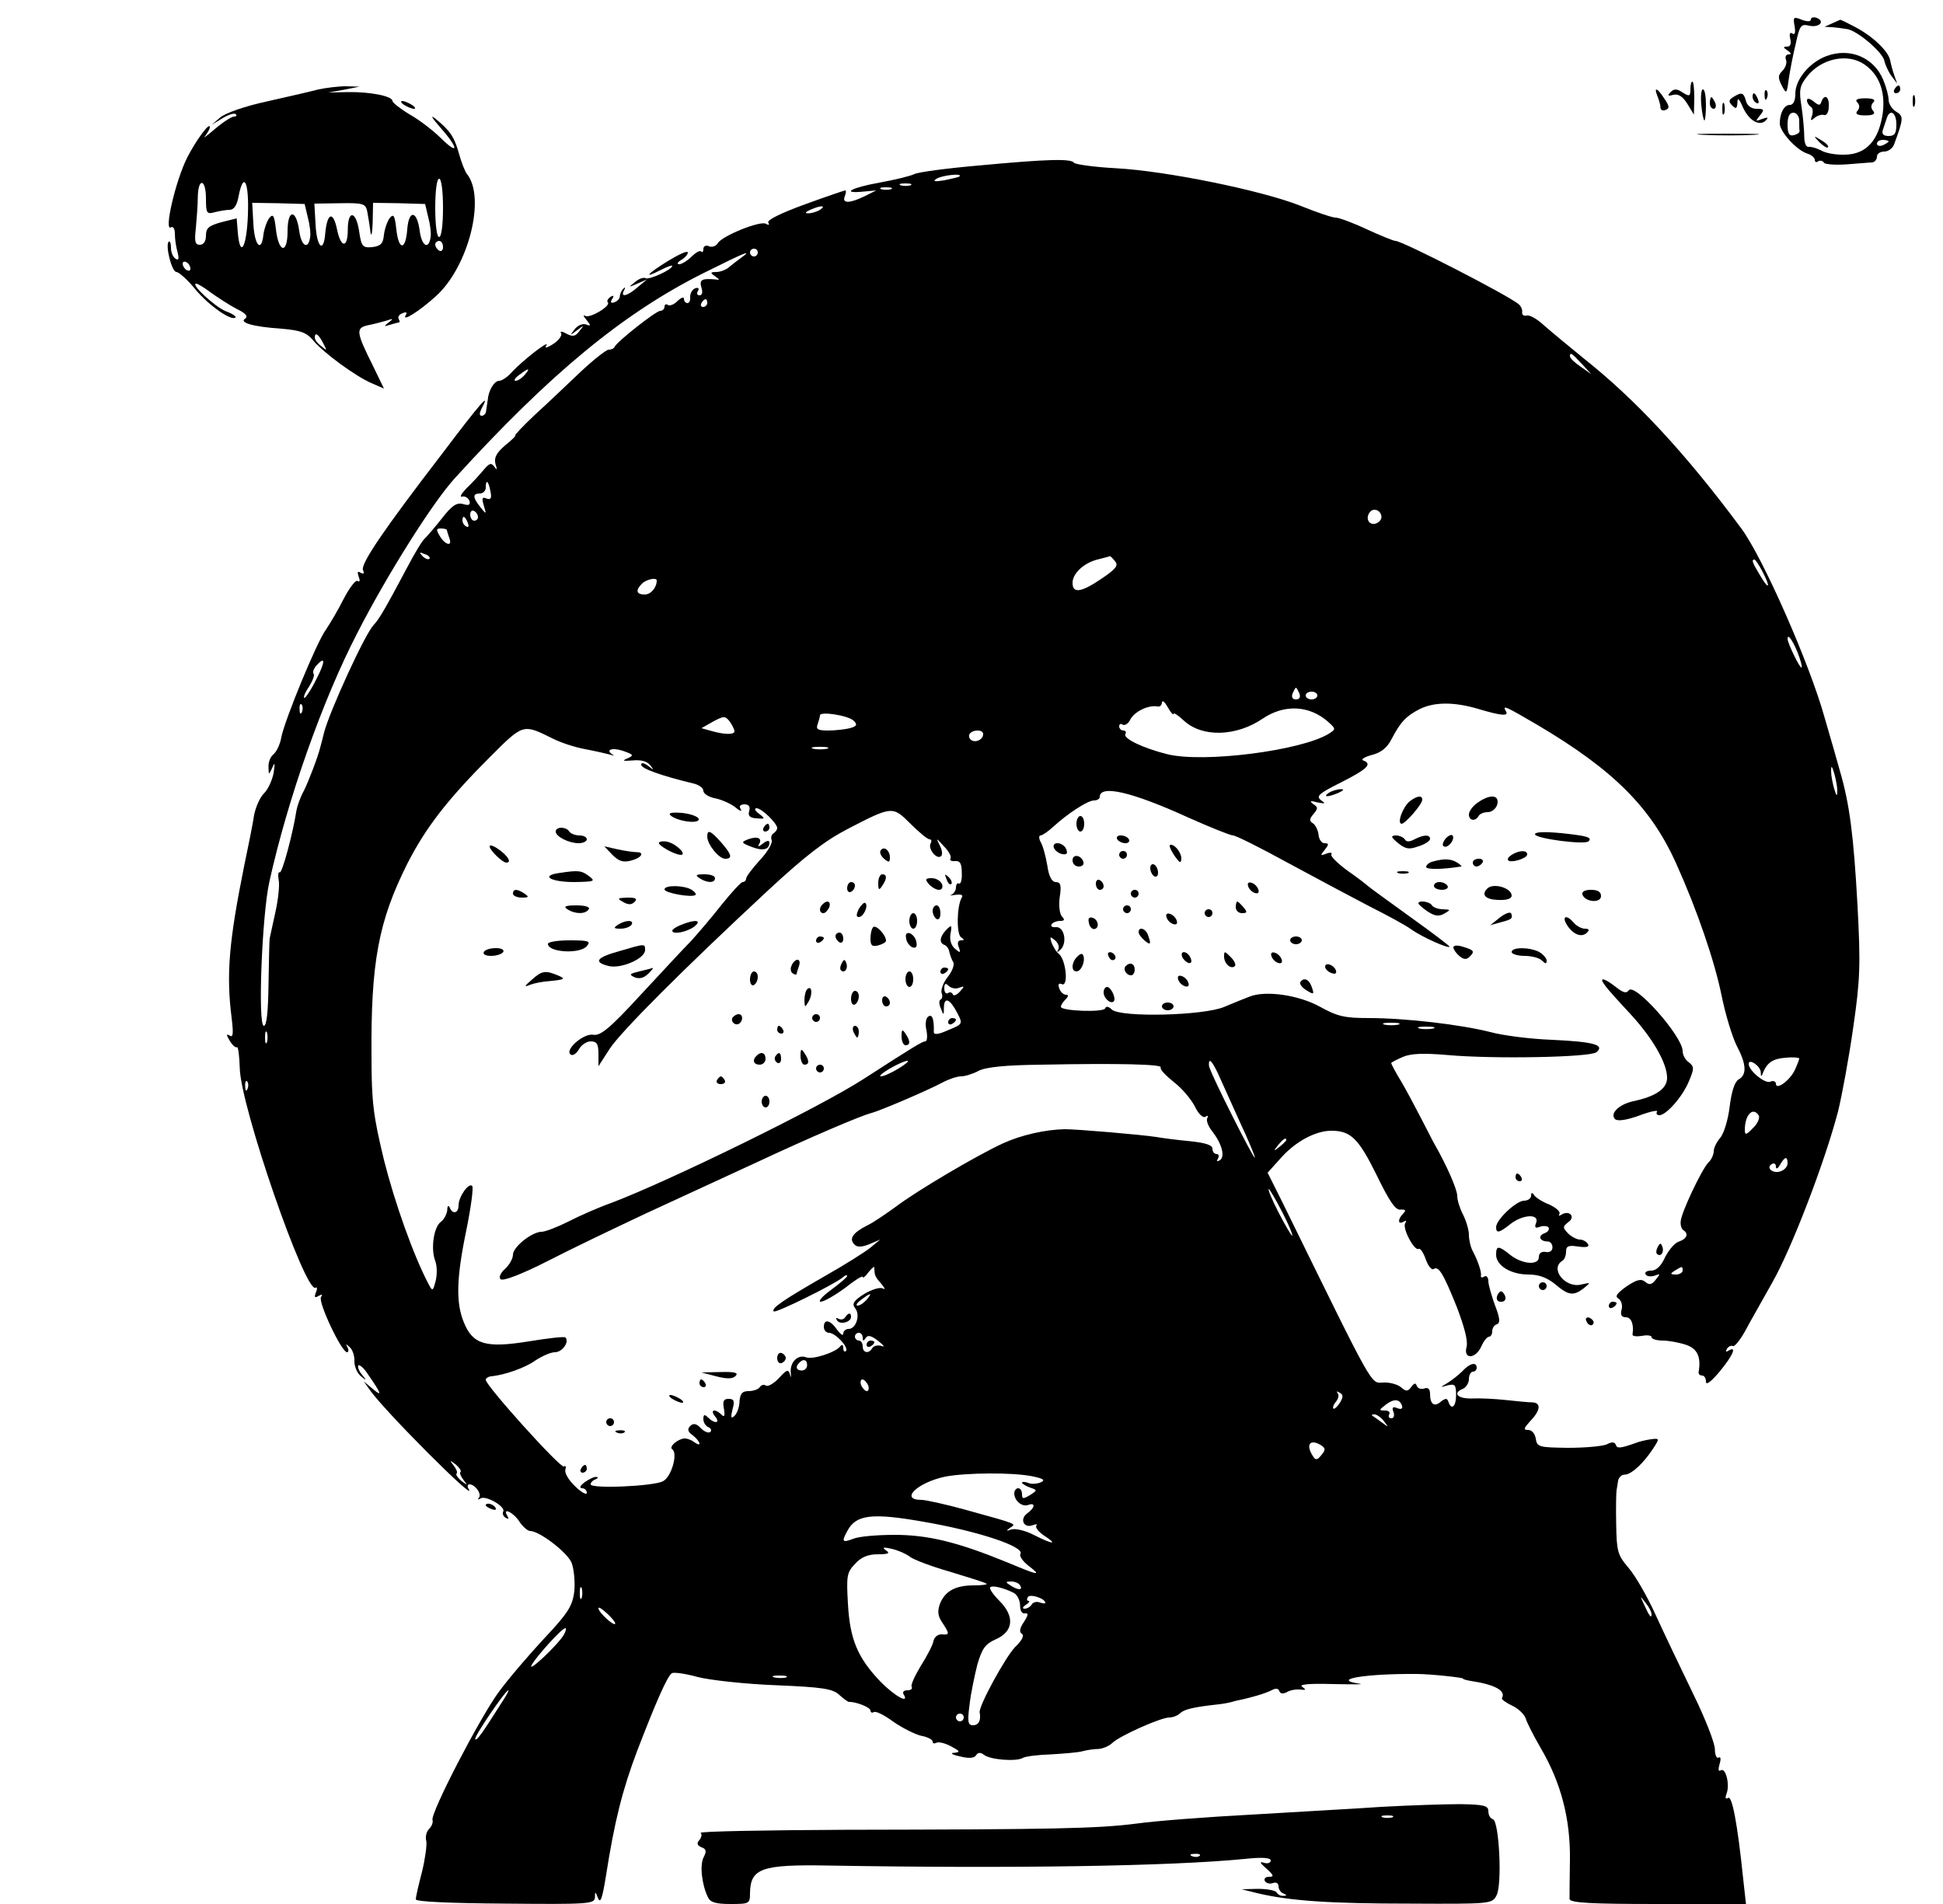<?xml version="1.0" standalone="no"?>
<!DOCTYPE svg PUBLIC "-//W3C//DTD SVG 20010904//EN"
 "http://www.w3.org/TR/2001/REC-SVG-20010904/DTD/svg10.dtd">
<svg version="1.0" xmlns="http://www.w3.org/2000/svg"
 width="500pt" height="490pt" viewBox="0 0 500 490"
 preserveAspectRatio="xMidYMid meet">

<g transform="translate(0,490) scale(0.1,-0.1)"
fill="#000000" stroke="none">
<path d="M4618 4833 c3 -17 1 -24 -6 -19 -6 4 -8 -2 -5 -14 3 -13 0 -20 -8
-20 -11 0 -11 -2 1 -10 9 -6 11 -10 3 -10 -7 0 -10 -6 -7 -14 3 -7 -1 -20 -9
-28 -12 -12 -12 -18 -2 -38 12 -23 13 -22 18 16 3 21 11 63 18 91 10 48 14 52
34 47 26 -6 43 11 20 20 -8 3 -15 1 -15 -4 0 -6 -9 -6 -23 -1 -22 9 -23 7 -19
-16z"/>
<path d="M4715 4840 l-20 -9 20 -1 c11 -1 28 -3 39 -5 27 -5 90 -59 95 -81 2
-10 10 -28 18 -39 l15 -20 -7 20 c-4 11 -9 29 -11 40 -5 24 -46 63 -93 87 -19
10 -35 18 -36 17 0 0 -9 -4 -20 -9z"/>
<path d="M4701 4756 c-44 -16 -81 -60 -81 -97 0 -18 -5 -29 -14 -29 -15 0 -26
-21 -26 -48 0 -21 43 -68 70 -77 11 -3 20 -11 20 -16 0 -6 4 -8 9 -4 5 3 12 1
15 -4 3 -4 29 -6 58 -4 29 2 59 5 66 5 6 1 12 7 12 15 0 7 8 13 19 13 10 0 21
8 25 18 25 68 25 73 5 85 -10 6 -19 20 -19 30 0 10 -6 33 -14 52 -24 57 -85
83 -145 61z m97 -22 c38 -26 54 -70 47 -125 -10 -70 -42 -106 -97 -107 -23 -1
-51 4 -62 11 -12 6 -26 10 -32 9 -6 -1 -11 10 -11 25 0 16 -3 51 -7 78 -7 43
-5 54 14 78 37 47 105 61 148 31z m-168 -144 c0 -11 0 -23 1 -27 0 -5 -7 -9
-15 -11 -12 -3 -16 5 -16 27 0 21 5 31 15 31 8 0 15 -9 15 -20z m250 -10 c0
-23 -4 -30 -20 -30 -13 0 -18 5 -15 15 3 8 7 22 10 30 8 26 25 16 25 -15z
m-20 -44 c0 -2 -7 -6 -15 -10 -8 -3 -15 -1 -15 4 0 6 7 10 15 10 8 0 15 -2 15
-4z"/>
<path d="M4650 4642 c0 -6 4 -13 10 -17 5 -3 6 -13 3 -23 -5 -13 -3 -14 7 -5
7 6 18 9 24 7 6 -2 12 7 12 21 2 26 -11 35 -19 13 -3 -10 -7 -10 -20 1 -10 8
-17 9 -17 3z"/>
<path d="M4779 4637 c7 -7 7 -15 1 -22 -7 -8 -1 -12 20 -12 21 0 27 4 20 12
-6 7 -6 15 1 22 6 6 0 10 -21 10 -21 0 -27 -4 -21 -10z"/>
<path d="M4682 4534 c10 -10 20 -16 22 -13 3 3 -5 11 -17 18 -21 13 -21 12 -5
-5z"/>
<path d="M4350 4670 c0 -18 -3 -19 -20 -8 -15 10 -22 10 -31 1 -9 -9 -7 -11 7
-7 13 3 24 -4 36 -23 l17 -28 1 43 c0 23 -2 42 -5 42 -3 0 -5 -9 -5 -20z"/>
<path d="M820 4670 c-19 -5 -79 -19 -133 -31 -56 -12 -107 -30 -120 -41 l-22
-19 28 17 c15 9 30 14 34 10 3 -3 1 -6 -5 -6 -6 0 -28 -14 -49 -32 -21 -18
-32 -26 -25 -18 6 8 12 18 12 23 0 14 -35 -33 -58 -78 -30 -59 -61 -192 -42
-180 6 3 10 -4 10 -17 0 -13 3 -34 7 -47 4 -17 3 -22 -5 -17 -7 4 -12 17 -12
28 0 12 -3 19 -6 16 -9 -10 8 -78 20 -78 6 0 29 -20 49 -45 35 -42 93 -82 103
-72 3 2 -8 10 -25 16 -29 12 -92 71 -76 71 4 0 22 -11 39 -24 17 -12 46 -31
65 -41 23 -11 30 -19 22 -25 -17 -10 20 -21 94 -26 48 -4 64 -10 80 -29 27
-33 111 -94 151 -111 l32 -14 -28 58 c-44 88 -45 98 -13 105 16 3 37 9 48 12
17 6 18 5 5 -5 -13 -10 -12 -11 3 -6 10 3 21 6 23 6 3 0 3 4 0 9 -3 5 1 12 10
15 9 4 13 2 8 -5 -11 -19 35 10 78 49 84 76 129 255 79 315 -5 7 -14 30 -20
52 -12 43 -23 59 -61 90 -14 11 -8 1 13 -23 47 -53 49 -74 2 -28 -19 19 -55
47 -80 61 -25 15 -45 31 -45 35 0 13 -59 24 -115 23 l-50 -1 40 7 40 8 -35 1
c-19 0 -51 -4 -70 -8z m320 -305 c0 -43 -4 -75 -10 -75 -6 0 -10 32 -10 75 0
43 4 75 10 75 6 0 10 -32 10 -75z m-610 24 c0 -38 2 -41 23 -35 12 3 29 6 38
6 11 0 19 12 23 35 13 66 27 37 24 -47 -3 -84 -20 -115 -26 -47 l-3 37 -40
-10 c-32 -9 -39 -15 -39 -34 0 -15 -6 -24 -16 -24 -12 0 -14 9 -10 43 2 23 5
59 5 80 1 51 21 47 21 -4z m262 -48 c5 -18 8 -42 6 -52 -5 -33 -23 -22 -28 17
-8 57 -30 56 -30 -1 0 -60 -23 -56 -30 5 -4 35 -7 41 -17 29 -6 -8 -13 -27
-15 -42 -5 -48 -23 -30 -26 27 l-3 54 67 -1 68 -2 8 -34z m153 15 c2 -11 6
-34 8 -51 2 -17 5 -8 6 22 l1 51 67 -1 67 -2 8 -34 c5 -18 8 -42 6 -52 -5 -33
-23 -22 -28 17 -7 53 -28 55 -32 4 -4 -55 -22 -55 -28 -1 -4 36 -7 42 -17 30
-6 -8 -13 -27 -15 -43 -2 -23 -8 -29 -30 -32 -25 -2 -28 1 -34 42 -8 52 -29
54 -29 3 0 -49 -18 -48 -28 2 -10 47 -25 41 -30 -11 -4 -53 -22 -37 -25 23
l-3 53 66 1 c59 1 66 -1 70 -21z m195 -92 c0 -8 -4 -12 -10 -9 -5 3 -10 10
-10 16 0 5 5 9 10 9 6 0 10 -7 10 -16z m-650 -55 c0 -6 -4 -7 -10 -4 -5 3 -10
11 -10 16 0 6 5 7 10 4 6 -3 10 -11 10 -16z m341 -191 c11 -21 11 -22 -4 -9
-10 7 -17 17 -17 22 0 15 9 10 21 -13z"/>
<path d="M4875 4670 c-3 -5 -1 -10 4 -10 6 0 11 5 11 10 0 6 -2 10 -4 10 -3 0
-8 -4 -11 -10z"/>
<path d="M4265 4653 c4 -10 8 -23 8 -30 0 -6 6 -9 13 -6 11 4 10 10 -3 29 -18
28 -28 32 -18 7z"/>
<path d="M4378 4630 c2 -22 6 -40 8 -40 2 0 4 18 4 40 0 22 -3 40 -8 40 -4 0
-6 -18 -4 -40z"/>
<path d="M4541 4654 c0 -11 3 -14 6 -6 3 7 2 16 -1 19 -3 4 -6 -2 -5 -13z"/>
<path d="M4460 4650 c-12 -7 -12 -12 -2 -22 9 -9 12 -8 13 8 0 14 4 11 14 -12
16 -35 43 -50 59 -34 8 8 5 9 -9 4 -18 -7 -18 -6 -6 9 12 15 11 17 -9 17 -13
0 -24 8 -27 20 -6 22 -11 24 -33 10z"/>
<path d="M4510 4651 c0 -6 4 -13 10 -16 6 -3 7 1 4 9 -7 18 -14 21 -14 7z"/>
<path d="M4922 4640 c0 -14 2 -19 5 -12 2 6 2 18 0 25 -3 6 -5 1 -5 -13z"/>
<path d="M4400 4635 c0 -8 4 -15 10 -15 5 0 7 7 4 15 -4 8 -8 15 -10 15 -2 0
-4 -7 -4 -15z"/>
<path d="M1040 4630 c8 -5 20 -10 25 -10 6 0 3 5 -5 10 -8 5 -19 10 -25 10 -5
0 -3 -5 5 -10z"/>
<path d="M4432 4620 c0 -14 2 -19 5 -12 2 6 2 18 0 25 -3 6 -5 1 -5 -13z"/>
<path d="M4383 4553 c37 -2 96 -2 130 0 34 2 4 3 -68 3 -71 0 -99 -1 -62 -3z"/>
<path d="M2518 4474 c-81 -7 -156 -17 -165 -22 -10 -5 -51 -15 -90 -22 -73
-13 -101 -29 -40 -23 l32 3 -30 -15 c-39 -19 -59 -19 -51 0 3 8 4 15 1 15 -2
0 -49 -16 -104 -36 -60 -22 -98 -40 -94 -47 4 -6 1 -7 -6 -3 -14 9 -113 -31
-124 -50 -4 -7 -14 -11 -22 -8 -8 4 -15 1 -15 -7 0 -7 -3 -10 -6 -6 -3 3 -14
-3 -25 -14 -10 -10 -25 -19 -31 -19 -7 0 -5 5 5 11 9 5 17 14 17 19 0 6 -22
-4 -50 -21 -55 -34 -67 -48 -20 -24 17 9 30 13 30 11 0 -10 -60 -37 -69 -32
-4 3 -17 -1 -27 -10 -18 -14 -17 -14 6 -4 l25 11 -24 -20 c-26 -23 -46 -28
-35 -8 4 7 3 9 -2 4 -5 -5 -9 -14 -9 -20 0 -5 -6 -12 -14 -15 -9 -3 -11 0 -6
8 6 9 4 11 -4 6 -7 -5 -10 -11 -7 -14 9 -9 -46 -42 -58 -35 -6 4 -5 -1 3 -10
12 -15 12 -17 -1 -12 -8 3 -21 -2 -29 -12 -13 -17 -13 -17 6 -3 18 14 19 14 6
-2 -10 -14 -17 -15 -33 -7 -12 7 -18 7 -14 1 3 -5 -6 -18 -20 -27 -17 -11 -24
-12 -18 -4 10 17 -64 -41 -90 -70 -11 -12 -25 -21 -31 -21 -13 0 -28 -24 -30
-50 -1 -8 -3 -21 -4 -27 0 -7 -6 -13 -11 -13 -7 0 -7 6 0 20 23 43 -2 15 -101
-116 -153 -199 -211 -285 -205 -301 4 -9 2 -11 -6 -7 -8 5 -9 2 -5 -10 4 -10
3 -15 -3 -11 -5 3 -21 -18 -36 -47 -14 -28 -35 -63 -45 -78 -23 -30 -106 -232
-115 -277 -3 -18 -12 -37 -20 -44 -8 -6 -14 -21 -13 -33 0 -21 1 -21 10 -1 6
15 7 11 3 -15 -4 -19 -15 -43 -25 -52 -10 -10 -21 -35 -25 -55 -3 -21 -15 -81
-26 -133 -39 -194 -46 -278 -32 -389 5 -41 4 -52 -5 -46 -9 5 -9 2 0 -13 7
-12 15 -19 19 -17 3 1 6 -22 7 -54 2 -99 169 -581 195 -565 4 3 5 -3 1 -12 -5
-13 -3 -15 7 -9 9 5 11 4 6 -3 -8 -13 53 -142 67 -142 4 0 5 6 1 13 -5 9 -4 9
6 0 7 -6 13 -23 12 -37 0 -14 8 -31 17 -38 14 -12 15 -11 2 5 -8 9 -11 20 -9
23 3 3 15 -7 25 -23 34 -49 38 -59 13 -38 l-24 20 15 -21 c34 -51 281 -298
255 -256 -4 6 -3 12 2 12 15 0 33 -26 24 -35 -4 -5 -2 -5 5 -1 14 8 65 -22 58
-34 -3 -5 0 -12 6 -16 8 -4 9 -3 5 4 -15 24 14 11 30 -13 9 -14 22 -25 28 -25
24 0 96 -55 107 -82 6 -16 9 -48 7 -73 -5 -38 -15 -55 -78 -122 -40 -43 -93
-105 -117 -138 -49 -67 -176 -312 -170 -329 2 -6 -2 -16 -9 -23 -7 -7 -10 -21
-7 -31 2 -10 -3 -46 -11 -79 -9 -34 -16 -65 -16 -71 0 -6 85 -10 230 -11 215
-2 230 -1 231 16 0 16 1 16 8 -2 6 -15 11 0 20 55 22 142 43 225 81 325 48
125 78 193 89 199 5 3 35 -1 67 -10 32 -8 122 -18 201 -21 120 -5 146 -9 163
-25 11 -10 22 -18 25 -18 17 1 55 -14 55 -22 0 -5 4 -7 9 -4 5 3 27 -8 50 -25
23 -16 55 -32 71 -36 17 -3 30 -10 30 -15 0 -5 4 -6 10 -3 5 3 22 -1 37 -9 24
-13 25 -15 8 -17 -11 0 -5 -5 15 -9 23 -6 37 -5 42 3 4 7 11 8 20 1 16 -13 84
-18 100 -8 7 4 39 8 72 9 34 2 70 5 81 8 11 3 30 6 42 6 12 1 28 8 36 16 19
18 124 65 146 65 9 0 22 5 28 11 10 10 35 16 100 23 16 2 30 5 33 6 3 1 10 3
15 4 31 6 72 18 87 26 11 6 18 5 20 -2 3 -7 9 -8 19 -3 8 5 23 8 34 7 16 -2
17 -1 6 7 -10 6 17 9 80 7 52 -1 82 -1 67 1 -75 11 16 26 147 25 34 0 120 -9
120 -12 0 -2 9 -4 20 -6 61 -9 91 -25 80 -44 -2 -3 9 -11 25 -19 16 -7 32 -22
36 -33 3 -11 21 -46 39 -77 52 -89 76 -181 75 -286 -1 -50 -1 -96 -1 -102 1
-10 53 -13 227 -13 l227 0 -7 63 c-15 146 -29 217 -39 210 -7 -4 -8 0 -4 11 9
23 -2 68 -15 60 -6 -4 -7 2 -3 16 4 13 3 20 -2 17 -5 -4 -10 6 -10 21 0 16
-25 80 -56 143 -30 62 -74 154 -96 202 -22 49 -54 104 -71 123 -27 32 -30 41
-31 112 -1 42 0 82 1 87 1 6 3 17 4 25 2 8 9 15 17 15 17 0 49 30 73 67 17 26
17 27 -6 24 -13 -2 -31 -6 -40 -10 -40 -14 -47 -14 -50 -4 -3 7 -10 8 -23 1
-11 -5 -56 -9 -100 -9 -75 1 -80 2 -83 24 -2 12 -10 22 -19 22 -14 0 -12 4 5
23 27 28 28 47 5 48 -10 0 -40 3 -68 6 -27 3 -67 5 -87 4 -38 -1 -51 14 -23
25 8 4 15 15 15 25 0 10 5 19 10 19 6 0 10 5 10 10 0 16 -18 12 -37 -9 -10
-10 -27 -23 -38 -30 -20 -12 -20 -12 1 -6 18 4 21 1 21 -25 0 -30 -12 -41 -20
-17 -3 9 -7 9 -19 0 -17 -15 -28 -7 -28 20 0 12 -5 17 -14 14 -8 -3 -17 -1
-20 6 -3 9 -7 8 -14 -2 -9 -12 -13 -13 -27 -1 -8 7 -29 13 -45 12 -34 -1 -20
-25 -259 462 l-39 78 36 40 c37 41 88 68 128 68 50 0 70 -20 116 -113 33 -68
49 -92 62 -90 13 1 15 -2 7 -10 -15 -15 -14 -30 1 -21 7 4 8 3 4 -4 -8 -13 24
-73 35 -66 4 2 12 -10 18 -27 6 -17 15 -28 20 -25 13 9 25 -11 60 -98 19 -50
29 -87 25 -102 -9 -33 23 -32 38 1 6 14 15 25 20 25 4 0 8 6 8 14 0 8 5 16 12
18 9 3 8 16 -5 49 -9 25 -17 53 -17 62 0 10 -5 15 -10 12 -6 -4 -10 -3 -9 2 2
9 -8 39 -22 65 -5 10 -9 28 -9 40 0 13 -7 36 -15 52 -8 15 -15 37 -15 48 0 17
-27 79 -61 138 -4 8 -18 35 -31 60 -13 25 -35 67 -50 93 -16 26 -28 49 -28 51
0 2 14 9 30 16 21 9 54 10 113 5 121 -11 369 -6 385 7 23 19 -7 27 -114 32
-55 2 -126 11 -159 20 -75 19 -217 36 -313 36 -61 0 -80 4 -125 29 -54 30
-140 43 -182 26 -11 -4 -40 -16 -64 -26 -53 -23 -268 -28 -290 -7 -8 8 -15 9
-17 3 -4 -11 -114 -7 -114 4 0 4 5 12 12 19 8 8 8 12 1 12 -6 0 -14 7 -17 16
-4 11 -2 15 7 11 17 -6 10 63 -8 78 -7 5 -15 19 -19 29 -5 16 -4 17 9 6 8 -7
12 -17 8 -24 -4 -8 -3 -8 6 0 18 17 10 59 -11 58 -10 -1 -15 2 -12 7 3 5 13 9
22 9 11 0 13 3 5 11 -6 6 -9 28 -6 50 5 31 2 39 -10 39 -10 0 -18 14 -22 43
-4 23 -11 50 -17 60 -5 9 -5 17 0 17 4 0 19 10 32 22 37 34 89 68 105 68 8 0
15 4 15 9 0 32 81 14 228 -53 56 -25 108 -46 115 -46 7 0 71 -32 142 -71 72
-39 166 -89 210 -112 44 -22 92 -48 107 -59 28 -20 98 -51 98 -44 0 2 -46 37
-102 77 -57 41 -105 76 -108 79 -3 3 -26 21 -52 39 -26 19 -45 38 -42 42 3 5
-3 6 -13 2 -16 -6 -16 -5 -4 10 11 14 11 17 -1 17 -7 0 -14 10 -15 22 -1 11
-8 25 -14 29 -10 6 -10 11 1 24 12 14 12 18 -1 26 -10 8 -7 9 11 4 21 -4 22
-3 9 6 -13 10 -5 17 53 46 67 34 80 47 56 56 -7 2 3 9 22 14 24 6 40 19 51 41
23 44 37 59 72 77 38 19 90 19 153 0 57 -17 78 -19 69 -5 -10 17 0 12 82 -36
196 -116 293 -213 358 -360 53 -118 97 -247 115 -335 10 -50 28 -108 39 -130
25 -47 27 -75 5 -87 -10 -6 -18 -30 -23 -70 -4 -34 -15 -69 -24 -80 -9 -10
-17 -26 -17 -35 0 -8 -6 -22 -14 -29 -17 -18 -69 -127 -71 -151 -1 -10 2 -20
7 -23 14 -9 9 -22 -11 -29 -11 -3 -26 -21 -36 -40 -10 -23 -23 -35 -36 -35
-11 0 -18 -4 -14 -10 3 -5 13 -6 23 -3 15 6 15 5 3 -10 -10 -13 -17 -15 -27
-6 -11 9 -22 6 -49 -12 -25 -18 -30 -26 -20 -31 7 -5 11 -17 8 -28 -4 -14 0
-20 11 -20 14 0 21 -19 17 -44 -1 -5 10 -6 24 -4 14 3 25 1 25 -3 0 -5 13 -9
29 -9 15 0 42 -5 60 -11 29 -10 39 -31 32 -71 0 -5 4 -8 9 -8 6 0 10 -7 10
-16 0 -10 14 1 35 26 34 41 46 68 23 54 -7 -4 -8 -3 -4 5 4 6 11 9 15 7 4 -3
18 14 31 37 12 23 45 80 71 127 50 88 135 310 169 440 10 41 28 138 39 216 18
124 19 161 11 314 -10 179 -20 259 -45 345 -8 28 -25 89 -39 136 -39 141 -160
415 -215 489 -143 193 -272 332 -406 438 -38 31 -84 69 -101 84 -17 16 -37 28
-45 26 -8 -2 -13 2 -12 9 1 6 -3 16 -10 21 -30 24 -298 162 -316 162 -5 0 -39
14 -74 30 -36 17 -72 30 -80 30 -9 0 -50 14 -92 31 -99 39 -343 89 -473 96
-56 3 -105 10 -108 14 -7 11 -65 10 -246 -7z m-49 -28 c-2 -2 -20 -6 -39 -10
-25 -4 -31 -3 -20 4 14 9 69 15 59 6z m-126 -23 c-7 -2 -19 -2 -25 0 -7 3 -2
5 12 5 14 0 19 -2 13 -5z m-50 -10 c-7 -2 -19 -2 -25 0 -7 3 -2 5 12 5 14 0
19 -2 13 -5z m-183 -53 c-8 -5 -22 -9 -30 -9 -10 0 -8 3 5 9 27 12 43 12 25 0z
m-160 -110 c0 -5 -4 -10 -10 -10 -5 0 -10 5 -10 10 0 6 5 10 10 10 6 0 10 -4
10 -10z m-45 -15 c-11 -8 -25 -19 -32 -25 -7 -5 -20 -10 -30 -10 -15 0 -16 -2
-3 -11 13 -9 13 -10 0 -8 -34 3 -41 -1 -35 -21 4 -12 2 -20 -5 -20 -6 0 -8 5
-4 11 4 7 1 10 -7 7 -8 -3 -13 -13 -13 -22 1 -9 -2 -16 -7 -16 -5 0 -9 5 -9
11 0 6 -7 3 -16 -5 -8 -9 -20 -14 -25 -11 -5 4 -9 1 -9 -4 0 -6 -5 -11 -11
-11 -11 0 -111 -79 -117 -92 -2 -5 -9 -8 -16 -8 -6 0 -39 -26 -72 -57 -34 -32
-86 -82 -117 -110 -31 -29 -53 -53 -51 -53 3 0 -8 -12 -26 -26 -23 -20 -29
-32 -25 -48 5 -15 4 -17 -3 -7 -8 11 -13 9 -28 -9 -11 -13 -30 -34 -44 -47
-13 -14 -18 -23 -11 -21 7 2 16 -3 19 -11 3 -10 -1 -13 -17 -8 -16 4 -28 -4
-53 -36 -18 -23 -38 -46 -44 -52 -7 -5 -27 -39 -46 -75 -58 -109 -72 -133 -87
-149 -23 -25 -113 -222 -127 -276 -4 -16 -8 -32 -9 -35 -6 -26 -31 -91 -43
-115 -9 -16 -17 -39 -19 -50 -9 -59 -37 -163 -43 -160 -4 2 -5 -6 -3 -19 3
-13 -1 -50 -8 -82 -7 -33 -14 -63 -15 -69 -1 -5 -2 -58 -3 -117 -1 -74 -5
-108 -12 -108 -16 0 -5 284 14 370 47 213 137 468 226 640 76 149 195 338 252
400 245 269 433 424 639 527 108 54 130 63 95 38z m-85 -115 c0 -5 -5 -10 -11
-10 -5 0 -7 5 -4 10 3 6 8 10 11 10 2 0 4 -4 4 -10z m2251 -157 l24 -26 -27
19 c-15 10 -28 22 -28 27 0 12 5 8 31 -20z m-2721 -28 c-7 -8 -17 -15 -23 -15
-6 0 -2 7 9 15 25 19 30 19 14 0z m-88 -299 c4 -18 1 -23 -10 -19 -11 5 -13 1
-7 -18 7 -23 7 -24 -9 -4 -20 25 -20 35 -1 35 8 0 15 7 15 15 0 23 7 18 12 -9z
m-32 -67 c0 -5 -4 -9 -10 -9 -5 0 -10 7 -10 16 0 8 5 12 10 9 6 -3 10 -10 10
-16z m2325 0 c0 -7 -8 -15 -17 -17 -18 -3 -25 18 -11 32 10 10 28 1 28 -15z
m-2351 -15 c3 -8 2 -12 -4 -9 -6 3 -10 10 -10 16 0 14 7 11 14 -7z m-54 -18
c0 -2 3 -11 6 -20 9 -23 -9 -20 -24 4 -10 17 -10 20 3 20 8 0 15 -2 15 -4z
m-45 -74 c-3 -3 -11 0 -18 7 -9 10 -8 11 6 5 10 -3 15 -9 12 -12z m1764 -6
c10 -11 3 -20 -34 -45 -53 -36 -75 -39 -75 -11 0 25 31 53 68 61 15 4 28 7 28
8 1 0 7 -5 13 -13z m1666 -26 c22 -42 18 -51 -5 -12 -20 33 -24 42 -15 42 2 0
11 -13 20 -30z m-2845 -24 c0 -18 -15 -36 -31 -36 -22 0 -24 11 -7 28 11 11
38 17 38 8z m2935 -183 c8 -20 13 -38 11 -41 -4 -3 -36 63 -36 74 0 14 12 -2
25 -33z m-3812 -73 c-14 -28 -28 -48 -30 -46 -3 2 3 16 13 30 9 15 14 29 11
32 -3 4 0 12 6 20 25 28 25 12 0 -36z m2531 -35 c3 -9 0 -15 -9 -15 -9 0 -12
6 -9 15 4 8 7 15 9 15 2 0 5 -7 9 -15z m46 -5 c0 -5 -7 -10 -15 -10 -8 0 -15
5 -15 10 0 6 7 10 15 10 8 0 15 -4 15 -10z m-370 -47 c0 4 12 -4 27 -18 47
-43 134 -41 203 6 55 37 119 34 167 -8 21 -19 21 -19 3 -31 -71 -44 -323 -76
-416 -53 -64 16 -115 41 -108 52 3 5 0 9 -5 9 -6 0 -11 5 -11 11 0 5 4 8 9 4
6 -3 15 3 20 14 11 20 46 37 69 33 6 -2 12 3 12 10 1 7 7 2 15 -12 8 -14 14
-21 15 -17z m-2243 5 c-3 -8 -6 -5 -6 6 -1 11 2 17 5 13 3 -3 4 -12 1 -19z
m1420 -23 c10 -10 8 -14 -10 -19 -12 -3 -37 -6 -56 -6 -26 0 -32 3 -27 16 3 9
6 19 6 23 0 11 73 0 87 -14z m-307 -27 c0 -9 -25 -9 -60 1 l-25 7 30 17 c28
15 31 15 43 0 6 -9 12 -20 12 -25z m-469 -18 c19 -10 57 -23 85 -28 27 -5 56
-12 64 -14 8 -3 12 -3 8 -1 -22 13 -4 20 24 11 29 -10 30 -12 12 -20 -14 -6
-11 -7 14 -5 21 2 37 -2 45 -12 11 -14 10 -14 -5 -2 -11 8 -18 9 -18 3 0 -10
51 -28 133 -48 15 -3 27 -12 27 -19 0 -8 15 -17 33 -20 17 -4 41 -15 51 -24
11 -9 16 -10 12 -3 -5 7 -1 12 10 12 11 0 15 -6 12 -17 -4 -13 2 -18 19 -19
22 -2 23 -1 6 12 -10 7 -13 14 -6 14 13 0 53 -39 53 -51 0 -4 -4 -10 -10 -14
-5 -3 -7 -11 -4 -18 2 -7 -11 -30 -31 -51 -19 -21 -35 -42 -35 -47 0 -5 -4 -9
-9 -9 -4 0 -28 -26 -53 -57 -25 -32 -61 -74 -79 -94 -19 -19 -78 -83 -132
-141 -78 -85 -102 -104 -120 -101 -25 5 -76 -40 -58 -51 5 -4 15 3 21 14 6 11
20 20 30 20 16 0 20 -7 20 -32 l0 -32 29 45 c29 44 182 198 409 409 93 86 144
126 204 157 114 59 115 59 161 13 22 -22 44 -40 49 -40 5 0 6 -5 3 -10 -8 -13
14 -42 26 -34 5 3 4 15 -2 27 -11 22 -11 22 10 -1 12 -12 20 -26 17 -31 -3 -5
2 -8 12 -7 13 1 17 -7 17 -31 1 -17 -3 -29 -7 -27 -4 3 -8 -2 -8 -10 0 -8 -6
-16 -12 -19 -7 -2 -2 -2 10 0 16 2 21 0 17 -7 -13 -21 -14 -94 -2 -102 9 -6 9
-8 0 -8 -8 0 -10 -7 -6 -17 6 -16 4 -16 -9 -5 -10 8 -15 23 -12 39 4 23 3 24
-11 10 -17 -18 -19 -34 -4 -39 5 -2 11 -10 12 -18 2 -8 6 -20 10 -26 4 -7 -3
-24 -14 -38 -12 -15 -18 -33 -16 -41 3 -7 2 -15 -2 -17 -5 -2 -5 -12 0 -23 7
-19 8 -19 8 3 1 28 16 21 35 -16 14 -27 13 -28 -24 -43 -24 -11 -37 -13 -37
-5 1 33 -4 47 -14 40 -6 -3 -9 -19 -5 -35 3 -16 2 -29 -3 -29 -7 0 -26 -11
-159 -97 -113 -73 -497 -261 -647 -318 -34 -12 -84 -34 -113 -49 -28 -14 -59
-26 -68 -26 -25 0 -74 -39 -74 -59 0 -10 -9 -26 -20 -36 -12 -11 -17 -22 -12
-27 6 -6 55 13 120 46 60 31 177 87 258 125 82 38 210 97 284 131 139 65 264
118 290 125 22 5 150 60 185 79 17 9 38 16 48 16 10 0 30 6 45 14 19 10 70 15
162 16 200 4 312 1 307 -7 -3 -5 13 -21 34 -38 21 -16 45 -45 54 -63 9 -19 21
-30 27 -26 6 4 8 3 5 -3 -4 -6 2 -21 12 -34 26 -33 34 -66 20 -75 -8 -4 -9 -3
-5 4 4 7 2 12 -3 12 -6 0 -11 6 -11 14 0 9 -18 15 -57 19 -32 3 -71 8 -88 11
-39 6 -203 20 -235 20 -50 -1 -112 -15 -158 -36 -68 -31 -225 -124 -276 -163
-25 -18 -58 -41 -75 -49 -37 -19 -47 -34 -32 -49 7 -7 18 -7 38 1 l28 12 -24
-20 c-13 -11 -67 -45 -120 -75 -106 -61 -137 -82 -130 -90 5 -5 153 68 177 87
6 6 12 8 12 4 0 -3 -19 -19 -42 -36 -22 -16 -34 -30 -26 -30 8 0 36 16 62 35
25 20 46 33 46 29 0 -5 7 1 15 12 8 10 15 16 15 12 0 -20 2 -24 18 -42 9 -11
11 -16 4 -12 -7 4 -28 -2 -48 -14 -27 -17 -32 -25 -24 -36 15 -17 3 -54 -16
-54 -8 0 -14 -6 -14 -12 0 -7 -7 -2 -16 10 -17 25 -34 29 -34 7 0 -8 6 -15 13
-15 17 0 52 -38 44 -47 -4 -3 -7 0 -7 8 0 8 -3 10 -8 4 -11 -15 -71 -35 -88
-28 -21 8 -42 -13 -39 -40 1 -12 0 -14 -2 -5 -4 15 -8 14 -28 -8 -13 -14 -28
-23 -34 -20 -5 4 -12 2 -16 -4 -3 -5 -16 -10 -28 -10 -17 0 -22 -6 -24 -26 0
-14 -6 -31 -13 -38 -9 -8 -10 -4 -5 17 6 21 4 27 -10 27 -13 0 -16 -6 -12 -26
3 -18 1 -22 -6 -15 -17 17 -31 13 -17 -4 15 -18 -1 -20 -18 -3 -9 9 -12 8 -12
-4 0 -9 6 -18 13 -21 6 -2 9 -8 5 -12 -4 -4 -15 0 -24 9 -12 13 -20 14 -28 6
-8 -8 -6 -15 7 -24 9 -7 17 -17 17 -21 0 -4 -6 -2 -14 4 -8 6 -20 10 -27 9
-19 -4 -38 -22 -29 -28 15 -10 -2 -71 -24 -82 -24 -13 -186 -20 -186 -8 0 5 6
11 13 13 6 3 7 6 1 6 -5 1 -19 -6 -30 -14 -11 -8 -14 -15 -6 -15 6 0 12 -5 12
-12 0 -6 -14 1 -30 17 -17 16 -28 35 -25 43 2 7 1 11 -4 8 -8 -6 -201 208
-201 223 0 4 6 8 13 9 35 3 89 22 115 41 17 11 39 21 50 21 19 0 38 27 27 38
-2 3 -45 -2 -94 -10 -111 -18 -144 -8 -167 48 -21 50 -20 113 6 238 12 59 19
111 15 114 -9 9 -35 -28 -35 -50 0 -21 -16 -24 -23 -5 -3 6 -6 4 -6 -7 -1 -10
-8 -24 -16 -30 -19 -13 -27 -70 -15 -101 5 -13 5 -36 1 -52 -7 -26 -8 -27 -18
-8 -39 74 -87 209 -115 320 -27 112 -32 148 -32 265 -2 244 18 349 92 497 48
94 104 166 214 276 85 85 84 84 159 47z m1109 11 c0 -14 -18 -23 -30 -16 -6 4
-8 11 -5 16 8 12 35 12 35 0z m-402 -38 c-10 -2 -26 -2 -35 0 -10 3 -2 5 17 5
19 0 27 -2 18 -5z m2600 -108 c0 -16 -2 -15 -8 5 -4 14 -8 34 -8 45 0 16 2 15
8 -5 4 -14 8 -34 8 -45z m-2260 -507 c14 5 15 4 2 -10 -8 -9 -17 -12 -18 -7
-2 5 -8 7 -13 3 -5 -3 -9 3 -9 12 0 13 3 15 11 7 6 -6 19 -9 27 -5z m1130 -95
c-10 -2 -26 -2 -35 0 -10 3 -2 5 17 5 19 0 27 -2 18 -5z m90 -10 c-10 -2 -26
-2 -35 0 -10 3 -2 5 17 5 19 0 27 -2 18 -5z m-3001 -35 c-3 -7 -5 -2 -5 12 0
14 2 19 5 13 2 -7 2 -19 0 -25z m3943 -42 c0 -3 -5 -16 -11 -29 -12 -27 -49
-54 -49 -36 0 6 -7 9 -15 5 -14 -5 -55 29 -55 46 0 15 30 -5 31 -21 0 -13 2
-13 6 -1 11 26 26 36 60 38 18 2 33 0 33 -2z m-2318 -26 c-18 -11 -38 -20 -45
-20 -14 1 52 39 68 40 6 0 -5 -9 -23 -20z m822 -12 c8 -18 33 -73 55 -122 23
-49 41 -92 40 -95 0 -10 -118 223 -118 237 -1 21 7 13 23 -20z m-2497 -40 c-3
-8 -6 -5 -6 6 -1 11 2 17 5 13 3 -3 4 -12 1 -19z m3889 -69 c3 -6 -3 -21 -15
-32 -17 -18 -21 -19 -21 -5 0 39 21 61 36 37z m-1216 -63 c0 -2 -8 -10 -17
-17 -16 -13 -17 -12 -4 4 13 16 21 21 21 13z m1290 -60 c0 -8 -8 -17 -17 -20
-19 -8 -40 8 -24 18 6 4 11 1 11 -6 0 -8 5 -6 11 5 12 21 19 22 19 3z m-1300
-126 c17 -33 28 -60 25 -60 -2 0 -18 27 -35 60 -17 33 -28 60 -25 60 2 0 18
-27 35 -60z m1030 -150 c0 -5 -8 -10 -17 -10 -15 0 -16 2 -3 10 19 12 20 12
20 0z m-2100 -75 c-7 -8 -17 -15 -23 -15 -6 0 -2 7 9 15 25 19 30 19 14 0z
m-10 -97 c0 -10 2 -10 8 -1 5 8 14 6 32 -8 14 -11 18 -17 9 -13 -10 3 -20 1
-24 -5 -9 -16 -25 -13 -25 4 0 8 -4 15 -10 15 -5 0 -10 5 -10 10 0 6 5 10 10
10 6 0 10 -6 10 -12z m-143 -71 c0 -8 -6 -14 -14 -14 -14 0 -17 10 -6 20 10
11 20 8 20 -6z m157 -52 c3 -8 1 -15 -3 -15 -5 0 -11 7 -15 15 -3 8 -1 15 3
15 5 0 11 -7 15 -15z m1214 -45 c-7 -11 -14 -17 -17 -15 -2 3 1 11 7 18 7 8 8
18 4 22 -4 5 -1 5 5 1 10 -5 10 -11 1 -26z m160 -8 c2 -7 -2 -10 -12 -6 -12 5
-15 2 -10 -10 3 -9 1 -16 -6 -16 -6 0 -8 5 -5 10 3 6 -2 10 -11 10 -16 0 -16
1 2 15 21 16 36 15 42 -3z m-47 -39 c13 -17 13 -17 -6 -3 -11 8 -22 16 -24 17
-2 2 0 3 6 3 6 0 17 -8 24 -17z m-162 -62 c12 -8 13 -12 1 -26 -10 -13 -15
-13 -21 -3 -20 30 -8 46 20 29z m-2214 -69 c-3 -3 1 -12 8 -21 11 -14 10 -14
-6 -2 -9 8 -15 16 -12 19 3 3 -1 12 -8 21 -11 14 -10 14 6 2 9 -8 15 -16 12
-19z m1470 -11 c30 -6 36 -10 23 -16 -10 -4 -25 -5 -33 -1 -8 3 -15 3 -15 0 0
-2 9 -8 20 -12 20 -7 20 -7 0 -20 -17 -10 -20 -10 -20 3 0 8 -4 15 -10 15 -5
0 -10 -6 -10 -13 0 -19 20 -36 36 -30 19 7 18 -7 -3 -22 -20 -15 -8 -39 15
-30 9 3 13 3 9 -1 -4 -4 5 -16 20 -26 37 -24 22 -23 -27 2 -21 11 -47 17 -57
14 -14 -5 -15 -4 -4 4 16 11 25 8 -116 47 -51 14 -101 25 -112 25 -57 0 -10
45 62 60 54 10 171 11 222 1z m-280 -117 c140 -24 262 -64 251 -83 -4 -5 6
-19 20 -30 35 -27 30 -27 -56 9 -125 51 -201 70 -288 70 -44 0 -92 -4 -106
-10 -29 -11 -31 -8 -15 21 22 41 63 46 194 23z m-34 -90 c8 -7 55 -25 104 -39
49 -15 92 -28 94 -31 2 -2 -12 -4 -33 -4 -48 0 -74 -15 -87 -47 -7 -19 -6 -32
6 -49 19 -29 19 -32 -2 -30 -10 0 -19 -7 -21 -18 -2 -10 -17 -39 -33 -64 -15
-25 -26 -49 -23 -53 3 -5 -2 -9 -11 -9 -9 0 -13 -4 -10 -10 17 -27 -23 -5 -60
33 -58 61 -78 108 -83 200 -4 71 -3 80 18 102 16 18 34 25 59 25 28 0 32 3 21
10 -11 8 -7 9 15 4 17 -4 37 -13 46 -20z m284 -74 c8 -13 -5 -13 -25 0 -13 8
-13 10 2 10 9 0 20 -4 23 -10z m-1128 -32 c-3 -7 -5 -2 -5 12 0 14 2 19 5 13
2 -7 2 -19 0 -25z m1113 12 c8 -5 15 -19 15 -32 0 -13 5 -22 13 -20 9 1 8 -5
-3 -22 -11 -16 -13 -26 -5 -31 6 -4 0 -17 -18 -34 -25 -26 -94 -152 -91 -168
4 -21 -3 -33 -17 -33 -13 0 -15 8 -9 53 3 28 13 75 20 103 12 41 20 53 47 65
46 20 50 59 10 99 -16 16 -27 32 -24 35 6 6 37 -2 62 -15z m80 -25 c0 -2 -6
-2 -14 1 -8 3 -17 1 -21 -5 -3 -6 -12 -11 -18 -11 -7 0 -6 4 3 10 8 5 11 10 7
10 -5 0 -5 5 -2 10 6 9 45 -4 45 -15z m1560 -29 c0 -12 -5 -7 -19 24 -11 24
-11 24 3 6 9 -11 16 -24 16 -30z m-2667 -25 c-4 -6 -43 30 -43 40 0 5 10 -2
23 -14 13 -12 22 -24 20 -26z m-132 -28 c-15 -26 -95 -101 -83 -78 13 23 78
95 87 95 3 0 1 -8 -4 -17z m572 -110 c-7 -2 -21 -2 -30 0 -10 3 -4 5 12 5 17
0 24 -2 18 -5z m-729 -60 c-55 -87 -67 -103 -71 -99 -5 5 78 126 85 126 2 0
-4 -12 -14 -27z m1186 -43 c0 -5 -4 -10 -10 -10 -5 0 -10 5 -10 10 0 6 5 10
10 10 6 0 10 -4 10 -10z"/>
<path d="M1725 2802 c17 -16 77 -24 73 -9 -3 6 -22 13 -44 15 -24 2 -35 0 -29
-6z"/>
<path d="M1965 2770 c-3 -5 -1 -10 4 -10 6 0 11 5 11 10 0 6 -2 10 -4 10 -3 0
-8 -4 -11 -10z"/>
<path d="M1430 2760 c0 -13 34 -30 59 -30 12 0 21 5 21 10 0 6 -9 10 -19 10
-11 0 -23 5 -26 10 -8 13 -35 13 -35 0z"/>
<path d="M1820 2747 c0 -20 30 -57 46 -57 20 0 17 11 -11 43 -27 30 -35 33
-35 14z"/>
<path d="M1925 2740 c-18 -7 -18 -9 8 -19 30 -12 47 -8 47 11 0 6 -7 5 -17 -3
-10 -8 -14 -9 -10 -2 10 16 -4 22 -28 13z"/>
<path d="M1696 2732 c-6 -6 40 -32 56 -32 16 0 -10 27 -32 33 -10 3 -21 2 -24
-1z"/>
<path d="M1260 2722 c0 -10 33 -42 43 -42 14 0 5 16 -18 33 -14 10 -25 14 -25
9z"/>
<path d="M1576 2700 c16 -16 27 -20 47 -15 28 7 37 22 15 22 -7 0 -29 3 -48 7
l-35 8 21 -22z"/>
<path d="M2266 2711 c-3 -5 1 -14 9 -21 12 -10 15 -10 15 3 0 19 -16 31 -24
18z"/>
<path d="M1437 2653 c-47 -7 -19 -23 41 -23 52 1 55 2 38 15 -20 15 -27 16
-79 8z"/>
<path d="M1800 2640 c20 -13 40 -13 40 0 0 6 -12 10 -27 10 -22 0 -25 -2 -13
-10z"/>
<path d="M2260 2628 c0 -19 2 -20 10 -8 13 19 13 30 0 30 -5 0 -10 -10 -10
-22z"/>
<path d="M2436 2637 c3 -10 9 -15 12 -12 3 3 0 11 -7 18 -10 9 -11 8 -5 -6z"/>
<path d="M2390 2625 c7 -8 19 -15 26 -15 8 0 11 6 8 15 -4 8 -15 15 -26 15
-17 0 -18 -3 -8 -15z"/>
<path d="M2180 2614 c0 -8 5 -12 10 -9 6 3 10 10 10 16 0 5 -4 9 -10 9 -5 0
-10 -7 -10 -16z"/>
<path d="M1710 2611 c0 -9 71 -22 80 -14 2 2 -2 8 -10 13 -19 12 -70 13 -70 1z"/>
<path d="M1320 2600 c0 -5 10 -10 23 -10 18 0 19 2 7 10 -19 13 -30 13 -30 0z"/>
<path d="M1603 2579 c14 -8 22 -8 30 0 8 8 3 11 -18 11 -26 -1 -28 -2 -12 -11z"/>
<path d="M2117 2573 c-10 -9 -9 -23 2 -23 5 0 11 7 15 15 5 15 -5 20 -17 8z"/>
<path d="M2210 2561 c-7 -15 -7 -21 0 -21 12 0 25 28 17 36 -3 3 -10 -4 -17
-15z"/>
<path d="M1460 2560 c20 -13 47 -13 55 0 4 6 -9 10 -32 10 -28 0 -34 -3 -23
-10z"/>
<path d="M2400 2556 c0 -8 5 -18 10 -21 6 -3 10 3 10 14 0 12 -4 21 -10 21 -5
0 -10 -6 -10 -14z"/>
<path d="M2340 2530 c0 -11 5 -20 10 -20 6 0 10 9 10 20 0 11 -4 20 -10 20 -5
0 -10 -9 -10 -20z"/>
<path d="M1590 2520 c-12 -8 -11 -10 7 -10 12 0 25 5 28 10 8 13 -15 13 -35 0z"/>
<path d="M1753 2520 c-13 -5 -23 -12 -23 -15 0 -11 37 -4 56 10 22 17 4 20
-33 5z"/>
<path d="M2247 2514 c-4 -4 -7 -17 -7 -30 0 -17 4 -21 20 -17 11 3 20 8 20 12
0 15 -26 42 -33 35z"/>
<path d="M2150 2491 c0 -6 5 -13 10 -16 6 -3 10 1 10 9 0 9 -4 16 -10 16 -5 0
-10 -4 -10 -9z"/>
<path d="M2332 2484 c1 -9 9 -19 16 -22 9 -3 13 2 10 14 -1 9 -9 19 -16 22 -9
3 -13 -2 -10 -14z"/>
<path d="M2100 2479 c0 -5 5 -7 10 -4 6 3 10 8 10 11 0 2 -4 4 -10 4 -5 0 -10
-5 -10 -11z"/>
<path d="M1410 2471 c0 -22 82 -27 100 -6 11 13 5 15 -44 15 -31 0 -56 -4 -56
-9z"/>
<path d="M1593 2452 c-58 -16 -67 -28 -27 -38 32 -8 94 19 94 41 0 17 1 17
-67 -3z"/>
<path d="M1245 2450 c-3 -6 5 -10 19 -10 14 0 28 5 31 10 3 6 -5 10 -19 10
-14 0 -28 -4 -31 -10z"/>
<path d="M2037 2415 c-4 -8 -2 -17 3 -20 6 -4 10 -4 10 -1 0 2 3 11 6 20 3 9
2 16 -4 16 -5 0 -12 -7 -15 -15z"/>
<path d="M2166 2421 c-4 -7 -5 -15 -2 -18 9 -9 19 4 14 18 -4 11 -6 11 -12 0z"/>
<path d="M1645 2400 c-25 -6 -27 -8 -12 -15 12 -5 24 -2 35 9 9 9 14 15 12 15
-3 -1 -18 -5 -35 -9z"/>
<path d="M2420 2399 c0 -5 5 -7 10 -4 6 3 10 8 10 11 0 2 -4 4 -10 4 -5 0 -10
-5 -10 -11z"/>
<path d="M1369 2379 c-21 -18 -21 -20 -4 -13 11 4 32 8 48 9 41 4 44 6 22 15
-31 13 -41 12 -66 -11z"/>
<path d="M1930 2379 c0 -11 5 -17 10 -14 6 3 10 13 10 21 0 8 -4 14 -10 14 -5
0 -10 -9 -10 -21z"/>
<path d="M2330 2380 c0 -11 5 -20 10 -20 6 0 10 9 10 20 0 11 -4 20 -10 20 -5
0 -10 -9 -10 -20z"/>
<path d="M2077 2354 c-4 -4 -7 -17 -7 -28 1 -19 1 -20 11 -3 11 19 8 43 -4 31z"/>
<path d="M2190 2329 c0 -11 5 -17 10 -14 6 3 10 13 10 21 0 8 -4 14 -10 14 -5
0 -10 -9 -10 -21z"/>
<path d="M2270 2326 c0 -9 5 -16 10 -16 6 0 10 4 10 9 0 6 -4 13 -10 16 -5 3
-10 -1 -10 -9z"/>
<path d="M1885 2281 c-6 -11 9 -23 19 -14 9 9 7 23 -3 23 -6 0 -12 -4 -16 -9z"/>
<path d="M2090 2280 c0 -5 5 -10 10 -10 6 0 10 5 10 10 0 6 -4 10 -10 10 -5 0
-10 -4 -10 -10z"/>
<path d="M2440 2269 c0 -5 5 -7 10 -4 6 3 10 8 10 11 0 2 -4 4 -10 4 -5 0 -10
-5 -10 -11z"/>
<path d="M2000 2250 c0 -5 5 -10 11 -10 5 0 7 5 4 10 -3 6 -8 10 -11 10 -2 0
-4 -4 -4 -10z"/>
<path d="M2196 2245 c4 -8 8 -15 10 -15 2 0 4 7 4 15 0 8 -4 15 -10 15 -5 0
-7 -7 -4 -15z"/>
<path d="M2320 2233 c0 -13 5 -23 10 -23 13 0 13 11 0 30 -8 12 -10 11 -10 -7z"/>
<path d="M2060 2183 c0 -13 5 -23 10 -23 13 0 13 11 0 30 -8 12 -10 11 -10 -7z"/>
<path d="M1947 2183 c-12 -11 -8 -23 8 -23 8 0 15 7 15 15 0 16 -12 20 -23 8z"/>
<path d="M1995 2181 c-3 -5 -1 -12 5 -16 5 -3 10 1 10 9 0 18 -6 21 -15 7z"/>
<path d="M2100 2150 c0 -5 5 -10 10 -10 6 0 10 5 10 10 0 6 -4 10 -10 10 -5 0
-10 -4 -10 -10z"/>
<path d="M1845 2120 c-3 -5 1 -10 10 -10 9 0 13 5 10 10 -3 6 -8 10 -10 10 -2
0 -7 -4 -10 -10z"/>
<path d="M1960 2065 c0 -8 5 -15 10 -15 6 0 10 7 10 15 0 8 -4 15 -10 15 -5 0
-10 -7 -10 -15z"/>
<path d="M2175 1510 c-4 -6 -11 -7 -17 -4 -7 4 -8 2 -4 -4 7 -12 36 -5 36 9 0
12 -7 11 -15 -1z"/>
<path d="M2000 1405 c0 -9 5 -15 11 -13 6 2 11 8 11 13 0 5 -5 11 -11 13 -6 2
-11 -4 -11 -13z"/>
<path d="M1843 1358 c28 -7 42 -7 50 1 8 8 -2 11 -38 10 l-50 -1 38 -10z"/>
<path d="M1800 1340 c0 -5 5 -10 11 -10 5 0 7 5 4 10 -3 6 -8 10 -11 10 -2 0
-4 -4 -4 -10z"/>
<path d="M1730 1300 c8 -5 20 -10 25 -10 6 0 3 5 -5 10 -8 5 -19 10 -25 10 -5
0 -3 -5 5 -10z"/>
<path d="M1560 1240 c0 -5 5 -10 10 -10 6 0 10 5 10 10 0 6 -4 10 -10 10 -5 0
-10 -4 -10 -10z"/>
<path d="M1588 1213 c7 -3 16 -2 19 1 4 3 -2 6 -13 5 -11 0 -14 -3 -6 -6z"/>
<path d="M1495 1120 c-3 -5 -1 -10 4 -10 6 0 11 5 11 10 0 6 -2 10 -4 10 -3 0
-8 -4 -11 -10z"/>
<path d="M2230 1439 c0 -5 5 -7 10 -4 6 3 10 8 10 11 0 2 -4 4 -10 4 -5 0 -10
-5 -10 -11z"/>
<path d="M3420 2860 c-18 -12 -2 -12 25 0 13 6 15 9 5 9 -8 0 -22 -4 -30 -9z"/>
<path d="M3628 2838 c-18 -14 -34 -58 -21 -58 9 0 53 50 53 62 0 12 -14 10
-32 -4z"/>
<path d="M3802 2834 c-12 -8 -22 -22 -22 -30 0 -16 16 -19 25 -4 3 6 14 10 24
10 10 0 21 9 24 20 6 25 -19 27 -51 4z"/>
<path d="M2770 2780 c0 -11 5 -20 10 -20 6 0 10 9 10 20 0 11 -4 20 -10 20 -5
0 -10 -9 -10 -20z"/>
<path d="M3721 2743 c-7 -8 -10 -17 -7 -20 9 -9 29 13 25 25 -2 6 -10 3 -18
-5z"/>
<path d="M3950 2753 c0 -11 129 -28 138 -18 10 10 -4 14 -71 21 -43 4 -67 3
-67 -3z"/>
<path d="M2875 2740 c3 -5 13 -10 21 -10 8 0 12 5 9 10 -3 6 -13 10 -21 10 -8
0 -12 -4 -9 -10z"/>
<path d="M3598 2730 c19 -15 28 -17 52 -8 17 5 30 14 30 19 0 12 -17 11 -40
-1 -13 -7 -21 -7 -25 0 -3 5 -14 10 -23 10 -14 -1 -13 -4 6 -20z"/>
<path d="M2712 2718 c3 -7 12 -14 21 -16 12 -2 15 1 11 12 -7 19 -38 22 -32 4z"/>
<path d="M3010 2723 c0 -5 7 -18 15 -29 12 -16 14 -16 15 -3 0 9 -7 22 -15 29
-8 7 -15 8 -15 3z"/>
<path d="M2880 2700 c0 -5 5 -10 10 -10 6 0 10 5 10 10 0 6 -4 10 -10 10 -5 0
-10 -4 -10 -10z"/>
<path d="M3890 2700 c-8 -5 -12 -11 -9 -14 7 -8 49 5 49 15 0 12 -21 11 -40
-1z"/>
<path d="M2760 2686 c0 -9 7 -16 16 -16 9 0 14 5 12 12 -6 18 -28 21 -28 4z"/>
<path d="M3688 2683 c-10 -2 -18 -9 -18 -14 0 -7 39 -7 90 1 3 0 -2 5 -10 10
-16 10 -33 11 -62 3z"/>
<path d="M3790 2680 c0 -5 4 -10 9 -10 6 0 13 5 16 10 3 6 -1 10 -9 10 -9 0
-16 -4 -16 -10z"/>
<path d="M2960 2666 c0 -8 5 -18 10 -21 6 -3 10 1 10 9 0 8 -4 18 -10 21 -5 3
-10 -1 -10 -9z"/>
<path d="M3598 2653 c6 -2 18 -2 25 0 6 3 1 5 -13 5 -14 0 -19 -2 -12 -5z"/>
<path d="M2820 2626 c0 -9 5 -16 10 -16 6 0 10 4 10 9 0 6 -4 13 -10 16 -5 3
-10 -1 -10 -9z"/>
<path d="M3212 2619 c2 -7 10 -15 17 -17 8 -3 12 1 9 9 -2 7 -10 15 -17 17 -8
3 -12 -1 -9 -9z"/>
<path d="M3690 2620 c0 -5 9 -10 21 -10 11 0 17 5 14 10 -3 6 -13 10 -21 10
-8 0 -14 -4 -14 -10z"/>
<path d="M3827 2613 c-16 -16 -4 -28 28 -29 22 -1 35 3 35 11 0 20 -48 34 -63
18z"/>
<path d="M2910 2600 c0 -5 5 -10 10 -10 6 0 10 5 10 10 0 6 -4 10 -10 10 -5 0
-10 -4 -10 -10z"/>
<path d="M4072 2598 c7 -20 48 -23 48 -4 0 11 -9 16 -26 16 -16 0 -24 -5 -22
-12z"/>
<path d="M3180 2565 c0 -8 7 -15 16 -15 14 0 14 3 4 15 -7 8 -14 15 -16 15 -2
0 -4 -7 -4 -15z"/>
<path d="M3650 2575 c0 -2 11 -12 24 -21 19 -12 29 -13 43 -5 17 10 16 10 -4
11 -12 0 -25 5 -28 10 -6 10 -35 14 -35 5z"/>
<path d="M2890 2560 c0 -5 5 -10 10 -10 6 0 10 5 10 10 0 6 -4 10 -10 10 -5 0
-10 -4 -10 -10z"/>
<path d="M3100 2550 c0 -5 5 -10 10 -10 6 0 10 5 10 10 0 6 -4 10 -10 10 -5 0
-10 -4 -10 -10z"/>
<path d="M3860 2539 l-25 -20 25 7 c31 8 33 10 29 23 -2 5 -15 1 -29 -10z"/>
<path d="M3002 2539 c2 -7 10 -15 17 -17 8 -3 12 1 9 9 -2 7 -10 15 -17 17 -8
3 -12 -1 -9 -9z"/>
<path d="M2802 2526 c1 -10 8 -17 13 -17 15 1 12 24 -3 29 -9 3 -13 -2 -10
-12z"/>
<path d="M4032 2520 c16 -25 38 -34 52 -20 7 7 5 10 -6 10 -8 0 -21 7 -28 15
-18 22 -32 18 -18 -5z"/>
<path d="M2930 2501 c0 -5 7 -14 15 -21 16 -14 18 -10 9 14 -6 17 -24 22 -24
7z"/>
<path d="M3320 2480 c0 -5 7 -10 15 -10 8 0 15 5 15 10 0 6 -7 10 -15 10 -8 0
-15 -4 -15 -10z"/>
<path d="M3740 2462 c0 -5 7 -15 15 -22 12 -10 19 -10 27 -2 14 14 11 17 -19
26 -13 4 -23 3 -23 -2z"/>
<path d="M3890 2450 c0 -5 15 -10 33 -10 18 0 38 -5 45 -12 9 -9 12 -9 12 0 0
6 -9 16 -19 22 -25 13 -71 13 -71 0z"/>
<path d="M2772 2438 c-15 -15 -16 -38 -2 -38 12 0 23 25 18 40 -2 7 -7 7 -16
-2z"/>
<path d="M2852 2441 c2 -7 7 -12 11 -12 12 1 9 15 -3 20 -7 2 -11 -2 -8 -8z"/>
<path d="M3042 2438 c2 -6 10 -14 16 -16 7 -2 10 2 6 12 -7 18 -28 22 -22 4z"/>
<path d="M3150 2438 c0 -18 18 -34 28 -24 3 4 -2 14 -11 23 -16 16 -17 16 -17
1z"/>
<path d="M3272 2439 c2 -7 10 -15 17 -17 8 -3 12 1 9 9 -2 7 -10 15 -17 17 -8
3 -12 -1 -9 -9z"/>
<path d="M2897 2414 c-8 -8 1 -24 14 -24 5 0 9 7 9 15 0 15 -12 20 -23 9z"/>
<path d="M3410 2412 c0 -5 7 -13 16 -16 10 -4 14 -1 12 6 -5 15 -28 23 -28 10z"/>
<path d="M3032 2379 c2 -7 10 -15 17 -17 8 -3 12 1 9 9 -2 7 -10 15 -17 17 -8
3 -12 -1 -9 -9z"/>
<path d="M3346 2372 c-2 -4 4 -13 15 -20 21 -13 22 -12 13 12 -7 17 -20 21
-28 8z"/>
<path d="M4131 2363 c7 -10 37 -43 65 -73 57 -62 94 -126 94 -164 0 -28 -30
-48 -87 -60 -37 -8 -61 -32 -47 -46 6 -6 29 -3 62 9 29 11 50 15 46 10 -3 -5
0 -9 6 -9 18 0 60 48 76 87 14 33 14 38 0 49 -9 6 -16 19 -16 29 0 38 -125
179 -139 156 -6 -8 -14 -6 -33 9 -32 25 -45 26 -27 3z"/>
<path d="M2840 2346 c0 -15 18 -31 26 -23 7 7 -7 37 -17 37 -5 0 -9 -6 -9 -14z"/>
<path d="M2990 2310 c0 -5 7 -10 15 -10 8 0 15 5 15 10 0 6 -7 10 -15 10 -8 0
-15 -4 -15 -10z"/>
<path d="M3900 1870 c0 -5 5 -10 11 -10 5 0 7 5 4 10 -3 6 -8 10 -11 10 -2 0
-4 -4 -4 -10z"/>
<path d="M3940 1823 c0 -7 -8 -13 -18 -13 -20 0 -72 -49 -72 -68 0 -17 8 -15
37 8 32 25 75 27 66 3 -5 -12 -2 -15 10 -10 9 3 19 2 22 -2 3 -5 -2 -12 -11
-15 -18 -7 -11 -21 9 -21 7 0 12 -7 12 -15 0 -9 -7 -14 -17 -12 -11 2 -18 -3
-18 -13 0 -22 -42 -19 -73 5 -31 25 -37 25 -37 1 0 -28 38 -51 83 -51 27 0 48
-8 69 -25 34 -29 47 -31 74 -10 18 15 18 15 -8 9 -41 -9 -80 41 -48 61 6 3 10
14 10 24 0 14 6 17 31 13 22 -3 30 -1 25 7 -4 6 -13 11 -21 11 -7 0 -21 7 -30
16 -14 15 -14 17 1 29 19 13 3 32 -18 19 -6 -4 -8 -3 -5 2 3 6 -9 16 -26 24
-18 7 -35 18 -39 24 -5 8 -8 7 -8 -1z"/>
<path d="M4266 1691 c-4 -7 -5 -15 -2 -18 9 -9 19 4 14 18 -4 11 -6 11 -12 0z"/>
<path d="M3960 1590 c0 -5 5 -10 10 -10 6 0 10 5 10 10 0 6 -4 10 -10 10 -5 0
-10 -4 -10 -10z"/>
<path d="M3855 1570 c-8 -13 -1 -24 14 -19 6 3 7 10 2 18 -6 10 -10 10 -16 1z"/>
<path d="M4140 1539 c0 -5 5 -7 10 -4 6 3 10 8 10 11 0 2 -4 4 -10 4 -5 0 -10
-5 -10 -11z"/>
<path d="M4082 1501 c4 -13 18 -16 19 -4 0 4 -5 9 -11 12 -7 2 -11 -2 -8 -8z"/>
<path d="M1250 1026 c0 -2 7 -7 16 -10 8 -3 12 -2 9 4 -6 10 -25 14 -25 6z"/>
<path d="M3555 250 c-71 -5 -222 -13 -335 -20 -113 -6 -245 -16 -295 -23 -102
-13 -210 -15 -749 -16 -209 -1 -376 -4 -373 -8 4 -3 2 -12 -3 -18 -8 -9 -6
-14 5 -19 12 -4 14 -10 6 -25 -11 -20 -5 -72 11 -104 6 -13 21 -17 58 -17 48
0 50 1 50 28 1 64 30 74 200 71 470 -8 881 -2 1073 17 46 5 67 3 67 -4 0 -6
-8 -9 -17 -6 -13 4 -11 0 6 -15 19 -17 20 -21 7 -21 -10 0 -14 -5 -11 -11 4
-6 13 -8 21 -5 8 3 14 -1 14 -8 0 -8 6 -17 13 -19 9 -4 9 -6 0 -6 -6 -1 -15 3
-18 9 -3 5 -25 9 -48 9 l-42 -1 40 -10 c84 -20 187 -27 392 -27 207 -1 213 -1
224 21 15 27 7 190 -9 196 -7 2 -12 11 -12 21 0 14 -11 17 -72 18 -40 0 -131
-3 -203 -7z m28 -27 c-7 -2 -19 -2 -25 0 -7 3 -2 5 12 5 14 0 19 -2 13 -5z
m-496 -99 c-3 -3 -12 -4 -19 -1 -8 3 -5 6 6 6 11 1 17 -2 13 -5z"/>
</g>
</svg>
